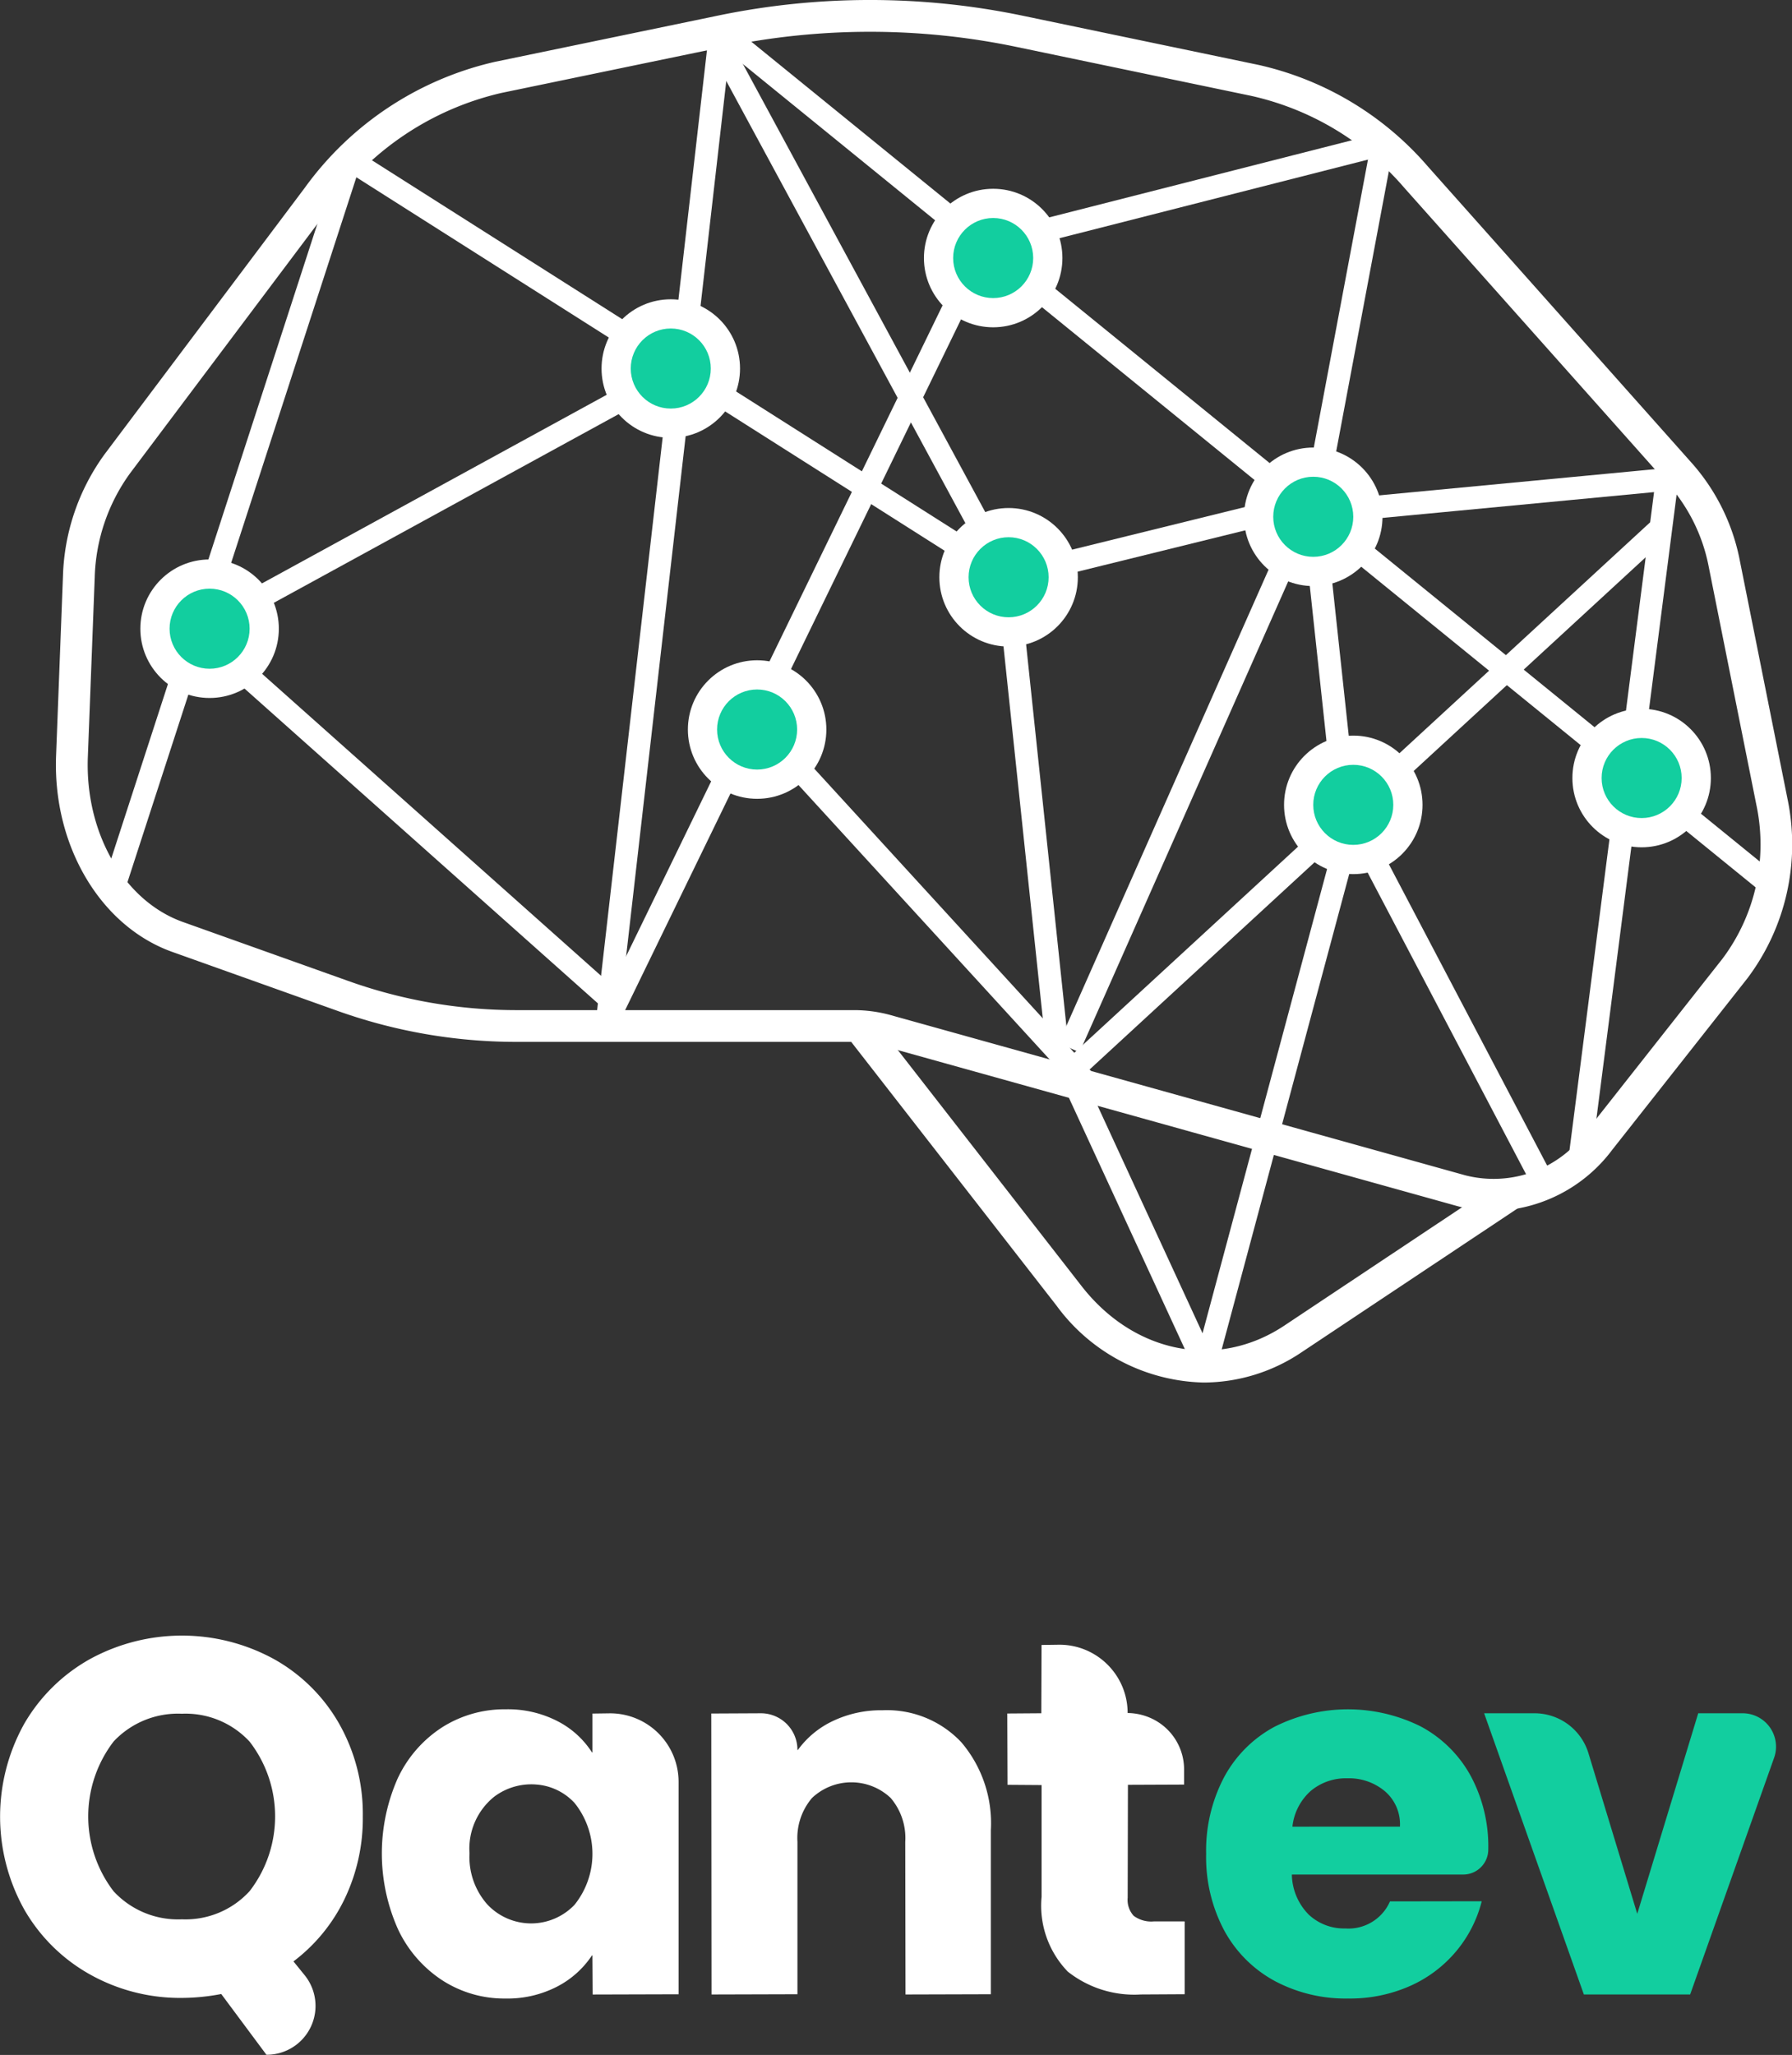 <svg xmlns="http://www.w3.org/2000/svg" width="102" height="116.929" xmlns:v="https://vecta.io/nano"><rect width="100%" height="100%" fill="#333333" stroke="none"/><path d="M15.169 116.925l-2.576-3.463a12.06 12.06 0 0 1-2.241.223 10.5 10.5 0 0 1-5.2-1.319c-1.563-.865-2.861-2.139-3.756-3.685a10.84 10.84 0 0 1 0-10.624 9.9 9.9 0 0 1 3.756-3.67c3.247-1.759 7.162-1.759 10.409 0a9.69 9.69 0 0 1 3.728 3.67 10.39 10.39 0 0 1 1.362 5.3 10.58 10.58 0 0 1-1.047 4.717 9.73 9.73 0 0 1-2.9 3.533l.609.751a2.78 2.78 0 0 1-2.138 4.562zm-8.7-9.305a4.99 4.99 0 0 0 3.885 1.592 4.94 4.94 0 0 0 3.857-1.606c1.93-2.505 1.93-5.995 0-8.5a4.96 4.96 0 0 0-3.857-1.592 5.02 5.02 0 0 0-3.885 1.577 7.01 7.01 0 0 0 0 8.531zm16.199-6.491a6.95 6.95 0 0 1 2.538-2.867c1.075-.669 2.318-1.016 3.584-1a6.16 6.16 0 0 1 2.968.688c.79.409 1.459 1.019 1.94 1.768.02.004.024-.001.024-.007v-2.206l1.003-.014a3.9 3.9 0 0 1 3.9 3.9v12.086l-4.89.014-.014-2.221c-.015-.014-.021-.012-.024-.007a5.3 5.3 0 0 1-1.969 1.769 6.16 6.16 0 0 1-2.968.688c-1.259.012-2.494-.342-3.556-1.018a7.03 7.03 0 0 1-2.538-2.9 10.56 10.56 0 0 1 0-8.674zm10.036 1.463a3.29 3.29 0 0 0-2.184-1.05 3.51 3.51 0 0 0-2.389.693 3.79 3.79 0 0 0-1.406 3.224 4.06 4.06 0 0 0 1.018 2.911 3.42 3.42 0 0 0 2.477 1.075c.938.003 1.837-.381 2.484-1.061a4.63 4.63 0 0 0 0-5.792zm22.017-3.451a7.1 7.1 0 0 1 1.678 5v9.334l-4.858.014-.014-8.689a3.51 3.51 0 0 0-.832-2.495 3.26 3.26 0 0 0-4.473 0 3.51 3.51 0 0 0-.832 2.495v8.675l-4.89.014-.014-15.987 2.823-.014a2.08 2.08 0 0 1 2.081 2.081c.015.015.021.013.024.008a5.18 5.18 0 0 1 1.983-1.644 6.38 6.38 0 0 1 2.839-.617 5.81 5.81 0 0 1 4.485 1.825zm12.71 10.202v4.131l-2.495.014a6.1 6.1 0 0 1-4.158-1.3 5.39 5.39 0 0 1-1.491-4.259v-6.356l-1.939-.014-.014-4.058 1.937-.014.013-3.886 1.014-.014c2.146 0 3.886 1.74 3.886 3.886.863.013 1.677.35 2.277.95a3.2 3.2 0 0 1 .937 2.263v.86l-3.197.013-.014 6.424a1.34 1.34 0 0 0 .344 1.032 1.68 1.68 0 0 0 1.147.316h1.735c.015.004.018.008.018.012z" fill="#fff"/><path d="M83.295 106.664h-9.749c-.013.007-.014.011-.014.015a3.32 3.32 0 0 0 .959 2.264 2.93 2.93 0 0 0 2.079.789c1.09.079 2.111-.538 2.548-1.54l5.204-.008c.013.009.014.014.013.018a7.16 7.16 0 0 1-1.444 2.821 7.25 7.25 0 0 1-2.624 1.979c-1.11.49-2.313.735-3.527.717-1.458.028-2.899-.316-4.187-1-1.213-.658-2.209-1.654-2.868-2.867a8.86 8.86 0 0 1-1.032-4.359 8.95 8.95 0 0 1 1.018-4.359 7.04 7.04 0 0 1 2.853-2.867c2.621-1.328 5.715-1.339 8.345-.029a7 7 0 0 1 2.825 2.781 8.45 8.45 0 0 1 1.018 4.215v.014c-.005.78-.637 1.411-1.417 1.416zm-3.611-2.724a2.47 2.47 0 0 0-.846-2.007 3.17 3.17 0 0 0-2.15-.745 3.11 3.11 0 0 0-2.079.717 3.18 3.18 0 0 0-1.044 2.02c.006.014.01.016.014.016zm13.508 4.96l3.47-11.412h2.535a1.9 1.9 0 0 1 1.786 2.529l-4.78 13.471h-6.05l-5.677-16h2.869a3.21 3.21 0 0 1 3.07 2.276z" fill="#12ce9f"/><g fill="#fff"><path d="M85.008 68.905a7.79 7.79 0 0 1-2.1-.288L50.23 59.509c-.529-.148-1.075-.223-1.624-.224H29.363a30.27 30.27 0 0 1-10.19-1.779l-9.365-3.34C5.716 52.707 2.996 48.115 3.192 43l.392-10.225a12.4 12.4 0 0 1 2.368-6.926L17.345 10.69A18.41 18.41 0 0 1 28.17 3.519L40.827.896C46.58-.303 52.518-.299 58.269.907l13.33 2.779a17.89 17.89 0 0 1 9.68 5.792l15.086 16.947c1.364 1.568 2.286 3.471 2.673 5.513l2.7 13.491a12.67 12.67 0 0 1-2.275 10.236l-7.695 9.761a8.66 8.66 0 0 1-6.76 3.479zM28.537 5.289a16.61 16.61 0 0 0-9.746 6.487L7.399 26.936a10.58 10.58 0 0 0-2.007 5.91L5 43.071c-.166 4.334 2.061 8.2 5.417 9.394l9.365 3.339a28.46 28.46 0 0 0 9.582 1.674H48.61a7.86 7.86 0 0 1 2.11.29l32.678 9.108c2.626.672 5.395-.35 6.954-2.568l7.695-9.761a10.84 10.84 0 0 0 1.922-8.762l-2.7-13.491a9.92 9.92 0 0 0-2.25-4.666L79.927 10.681a16.1 16.1 0 0 0-8.7-5.224l-13.33-2.779a40.82 40.82 0 0 0-16.706-.01z"/><path d="M68.529 78.669c-3.327-.071-6.431-1.69-8.393-4.378L48.075 58.804l1.427-1.111L61.563 73.18c3 3.85 7.746 4.774 11.544 2.246l12.282-8.175 1 1.505-12.282 8.175a10.03 10.03 0 0 1-5.578 1.738zM35.21 58.163l-1.283-.147 6.444-56.308c.027-.234.179-.436.398-.525s.468-.052.651.097l60.081 48.828-.814 1L41.521 3.023z"/><path d="M90.545 66.167l-1.281-.165 4.884-38-19.346 1.838c-.203.021-.403-.056-.541-.206s-.197-.356-.159-.556l3.949-20.987 1.269.239-3.787 20.139 19.3-1.833c.195-.018.388.054.524.195s.201.336.176.53z"/><path d="M35.149 58.371l-1.161-.565 21.453-44.11c.083-.171.237-.297.421-.344l22.669-5.773.319 1.252-22.378 5.7z"/><path d="M57.349 33.492c-.122 0-.242-.035-.346-.1L19.577 9.639l.692-1.091 37.193 23.606 16.524-4.073.309 1.254-16.792 4.139a.64.64 0 0 1-.154.018zm3.069 27.084L94.1 29.559l.875.95-33.682 31.017z"/><path d="M5.827 50.41L19.313 8.894l1.229.4L7.056 50.809z"/><path d="M10.635 36.257l.86-.965 23.647 21.06-.86.965zm63.41-7.637l1.284-.138 1.854 17.217-1.285.138zM59.538 59.684l-2.814-26.637L40.363 2.805l1.136-.615 16.422 30.35c.04.074.065.155.074.239l2.827 26.769z"/><path d="M60.265 59.355l13.288-29.977 1.181.524-13.288 29.977z"/><path d="M42.29 41.219l.953-.872 19.075 20.834-.953.873zm-30.306-6.421l26.314-14.393.62 1.134-26.314 14.393z"/><circle cx="74.75" cy="29.407" r="3.941"/><circle cx="57.409" cy="32.848" r="3.941"/><circle cx="38.181" cy="20.971" r="3.941"/><circle cx="43.095" cy="41.512" r="3.941"/><circle cx="11.93" cy="35.775" r="3.941"/><circle cx="56.531" cy="14.683" r="3.941"/><circle cx="93.441" cy="44.272" r="3.941"/></g><g fill="#12ce9f"><circle cx="56.531" cy="14.683" r="2.278"/><circle cx="57.409" cy="32.847" r="2.278"/><circle cx="38.18" cy="20.97" r="2.278"/><circle cx="43.094" cy="41.511" r="2.278"/><circle cx="11.93" cy="35.774" r="2.278"/><circle cx="74.75" cy="29.406" r="2.278"/><circle cx="93.441" cy="44.271" r="2.278"/></g><g fill="#fff"><path d="M75.965 46.074l1.143-.6L88.46 67.078l-1.143.6z"/><circle cx="77.029" cy="45.798" r="3.941"/></g><circle cx="77.028" cy="45.797" r="2.278" fill="#12ce9f"/><path d="M68.609 78.404c-.252 0-.48-.147-.586-.375l-8.138-17.638 1.173-.541 7.391 16.017 7.464-27.822 1.247.335-7.928 29.546c-.071.263-.298.453-.569.476z" fill="#fff"/></svg>
